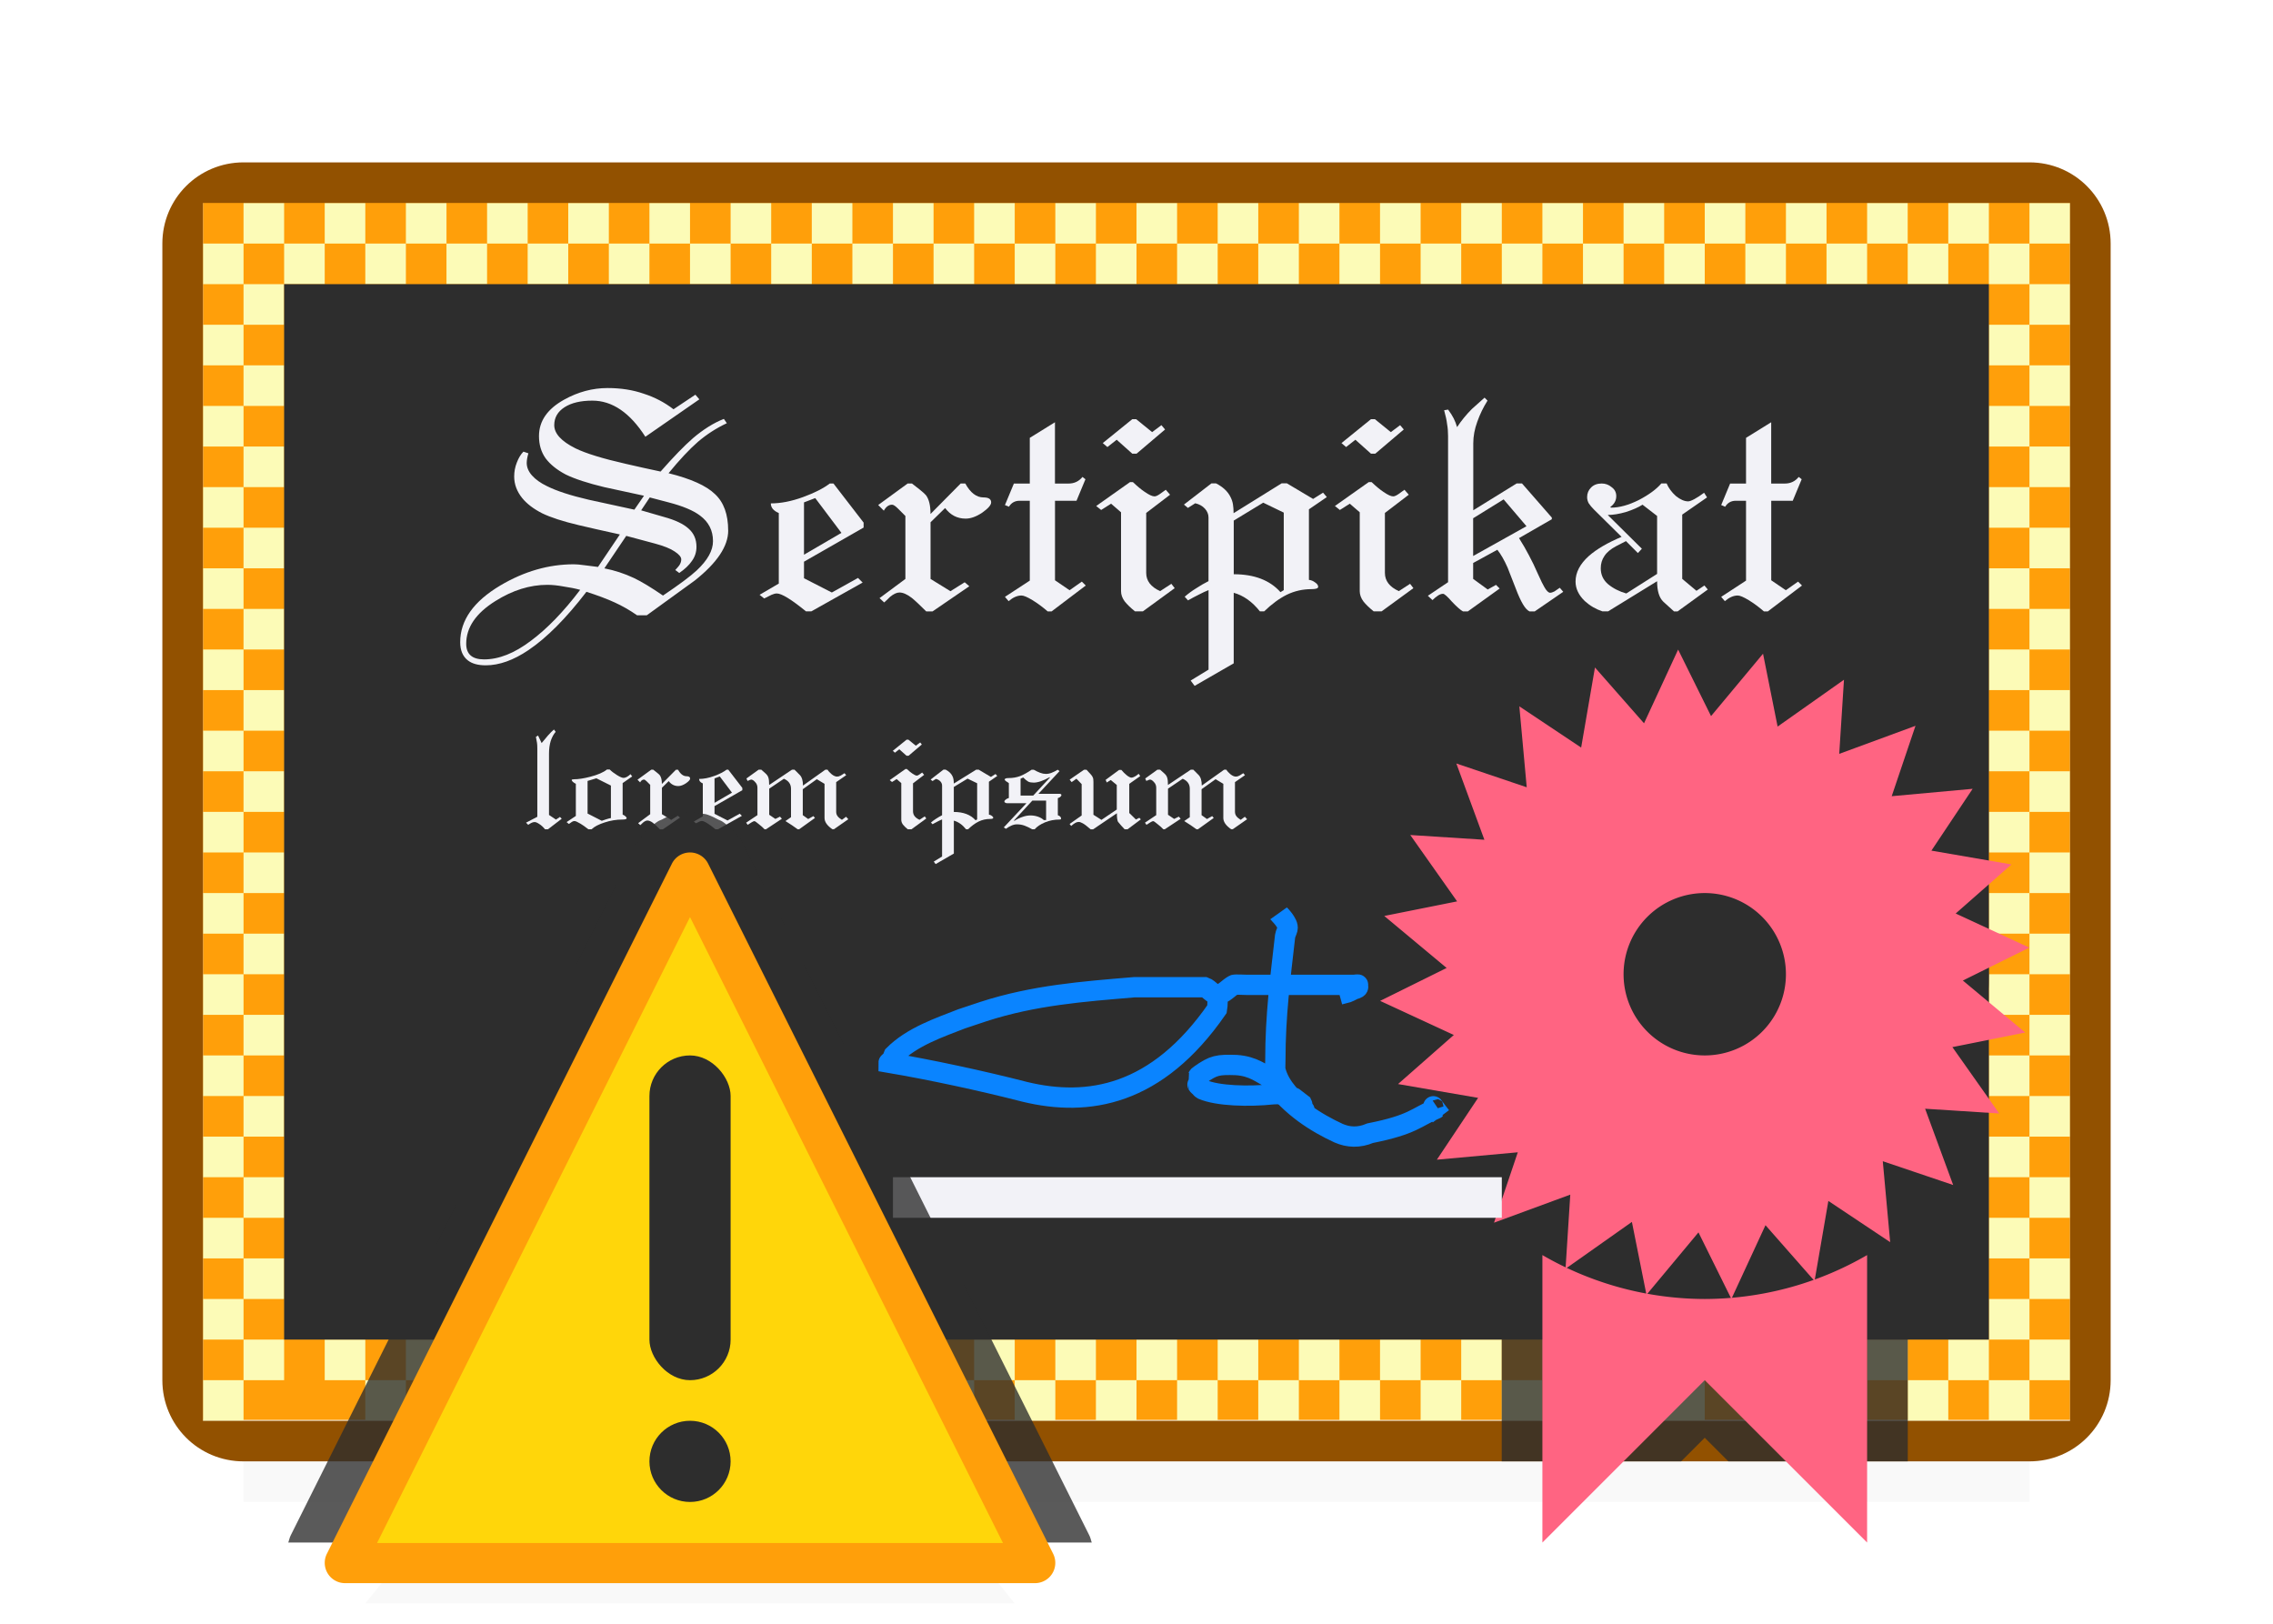 <?xml version="1.0" encoding="UTF-8" standalone="no"?>
<svg
   viewBox="0 0 56 40"
   version="1.1"
   id="svg10484"
   sodipodi:docname="notcertificate_40x56.svg"
   inkscape:version="1.2.2 (1:1.2.2+202212051552+b0a8486541)"
   xmlns:inkscape="http://www.inkscape.org/namespaces/inkscape"
   xmlns:sodipodi="http://sodipodi.sourceforge.net/DTD/sodipodi-0.dtd"
   xmlns="http://www.w3.org/2000/svg"
   xmlns:svg="http://www.w3.org/2000/svg">
  <defs
     id="defs10488" />
  <sodipodi:namedview
     id="namedview10486"
     pagecolor="#2d2d2dfff"
     bordercolor="#f2f2f7000"
     borderopacity="0.25"
     inkscape:showpageshadow="2"
     inkscape:pageopacity="0.0"
     inkscape:pagecheckerboard="0"
     inkscape:deskcolor="#d1d1d1"
     showgrid="false"
     inkscape:zoom="18.575"
     inkscape:cx="25.760431"
     inkscape:cy="19.973082"
     inkscape:window-width="1920"
     inkscape:window-height="1010"
     inkscape:window-x="0"
     inkscape:window-y="0"
     inkscape:window-maximized="1"
     inkscape:current-layer="svg10484" />
  <filter
     id="a"
     color-interpolation-filters="sRGB"
     height="1.702"
     width="1.11"
     x="-0.055"
     y="-0.351">
    <feGaussianBlur
       stdDeviation=".366"
       id="feGaussianBlur10113" />
  </filter>
  <path
     d="m11 37h12l2 2.5h-16z"
     filter="url(#a)"
     opacity=".15"
     stroke-width="1.015"
     id="path10116" />
  <path
     d="m6 34.441h44v2.559h-44z"
     filter="url(#a)"
     opacity=".15"
     stroke-width="1.015"
     id="path10118" />
  <path
     d="m5 4.979h46v30h-46z"
     fill="#ff9f0a"
     id="path10120" />
  <g
     fill="#fcfbb7"
     id="g10408">
    <path
       d="m6 5h1v1h-1z"
       id="path10122" />
    <path
       d="m7 6h1v1h-1z"
       id="path10124" />
    <path
       d="m8 5h1v1h-1z"
       id="path10126" />
    <path
       d="m9 6h1v1h-1z"
       id="path10128" />
    <path
       d="m10 5h1v1h-1z"
       id="path10130" />
    <path
       d="m11 6h1v1h-1z"
       id="path10132" />
    <path
       d="m12 5h1v1h-1z"
       id="path10134" />
    <path
       d="m13 6h1v1h-1z"
       id="path10136" />
    <path
       d="m14 5h1v1h-1z"
       id="path10138" />
    <path
       d="m15 6h1v1h-1z"
       id="path10140" />
    <path
       d="m16 5h1v1h-1z"
       id="path10142" />
    <path
       d="m17 6h1v1h-1z"
       id="path10144" />
    <path
       d="m18 5h1v1h-1z"
       id="path10146" />
    <path
       d="m19 6h1v1h-1z"
       id="path10148" />
    <path
       d="m20 5h1v1h-1z"
       id="path10150" />
    <path
       d="m21 6h1v1h-1z"
       id="path10152" />
    <path
       d="m22 5h1v1h-1z"
       id="path10154" />
    <path
       d="m23 6h1v1h-1z"
       id="path10156" />
    <path
       d="m24 5h1v1h-1z"
       id="path10158" />
    <path
       d="m25 6h1v1h-1z"
       id="path10160" />
    <path
       d="m26 5h1v1h-1z"
       id="path10162" />
    <path
       d="m27 6h1v1h-1z"
       id="path10164" />
    <path
       d="m28 5h1v1h-1z"
       id="path10166" />
    <path
       d="m29 6h1v1h-1z"
       id="path10168" />
    <path
       d="m30 5h1v1h-1z"
       id="path10170" />
    <path
       d="m31 6h1v1h-1z"
       id="path10172" />
    <path
       d="m32 5h1v1h-1z"
       id="path10174" />
    <path
       d="m33 6h1v1h-1z"
       id="path10176" />
    <path
       d="m34 5h1v1h-1z"
       id="path10178" />
    <path
       d="m35 6h1v1h-1z"
       id="path10180" />
    <path
       d="m36 5h1v1h-1z"
       id="path10182" />
    <path
       d="m37 6h1v1h-1z"
       id="path10184" />
    <path
       d="m38 5h1v1h-1z"
       id="path10186" />
    <path
       d="m39 6h1v1h-1z"
       id="path10188" />
    <path
       d="m40 5h1v1h-1z"
       id="path10190" />
    <path
       d="m41 6h1v1h-1z"
       id="path10192" />
    <path
       d="m42 5h1v1h-1z"
       id="path10194" />
    <path
       d="m43 6h1v1h-1z"
       id="path10196" />
    <path
       d="m44 5h1v1h-1z"
       id="path10198" />
    <path
       d="m45 6h1v1h-1z"
       id="path10200" />
    <path
       d="m46 5h1v1h-1z"
       id="path10202" />
    <path
       d="m47 6h1v1h-1z"
       id="path10204" />
    <path
       d="m48 5h1v1h-1z"
       id="path10206" />
    <path
       d="m49 6h1v1h-1z"
       id="path10208" />
    <path
       d="m49 8h1v1h-1z"
       id="path10210" />
    <path
       d="m50 5h1v1h-1z"
       id="path10212" />
    <path
       d="m50 7h1v1h-1z"
       id="path10214" />
    <path
       d="m49 10h1v1h-1z"
       id="path10216" />
    <path
       d="m50 9h1v1h-1z"
       id="path10218" />
    <path
       d="m49 12h1v1h-1z"
       id="path10220" />
    <path
       d="m49 14h1v1h-1z"
       id="path10222" />
    <path
       d="m50 11h1v1h-1z"
       id="path10224" />
    <path
       d="m50 13h1v1h-1z"
       id="path10226" />
    <path
       d="m49 16h1v1h-1z"
       id="path10228" />
    <path
       d="m50 15h1v1h-1z"
       id="path10230" />
    <path
       d="m49 18h1v1h-1z"
       id="path10232" />
    <path
       d="m49 20h1v1h-1z"
       id="path10234" />
    <path
       d="m50 17h1v1h-1z"
       id="path10236" />
    <path
       d="m50 19h1v1h-1z"
       id="path10238" />
    <path
       d="m49 22h1v1h-1z"
       id="path10240" />
    <path
       d="m50 21h1v1h-1z"
       id="path10242" />
    <path
       d="m49 24h1v1h-1z"
       id="path10244" />
    <path
       d="m49 26h1v1h-1z"
       id="path10246" />
    <path
       d="m50 23h1v1h-1z"
       id="path10248" />
    <path
       d="m50 25h1v1h-1z"
       id="path10250" />
    <path
       d="m49 28h1v1h-1z"
       id="path10252" />
    <path
       d="m50 27h1v1h-1z"
       id="path10254" />
    <path
       d="m49 30h1v1h-1z"
       id="path10256" />
    <path
       d="m49 32h1v1h-1z"
       id="path10258" />
    <path
       d="m50 29h1v1h-1z"
       id="path10260" />
    <path
       d="m50 31h1v1h-1z"
       id="path10262" />
    <path
       d="m49 34h1v1h-1z"
       id="path10264" />
    <path
       d="m50 33h1v1h-1z"
       id="path10266" />
    <path
       d="m5 6h1v1h-1z"
       id="path10268" />
    <path
       d="m5 8h1v1h-1z"
       id="path10270" />
    <path
       d="m5 10h1v1h-1z"
       id="path10272" />
    <path
       d="m5 12h1v1h-1z"
       id="path10274" />
    <path
       d="m5 14h1v1h-1z"
       id="path10276" />
    <path
       d="m5 16h1v1h-1z"
       id="path10278" />
    <path
       d="m5 18h1v1h-1z"
       id="path10280" />
    <path
       d="m5 20h1v1h-1z"
       id="path10282" />
    <path
       d="m5 22h1v1h-1z"
       id="path10284" />
    <path
       d="m5 24h1v1h-1z"
       id="path10286" />
    <path
       d="m5 26h1v1h-1z"
       id="path10288" />
    <path
       d="m5 28h1v1h-1z"
       id="path10290" />
    <path
       d="m5 30h1v1h-1z"
       id="path10292" />
    <path
       d="m5 32h1v1h-1z"
       id="path10294" />
    <path
       d="m5 34h1v1h-1z"
       id="path10296" />
    <path
       d="m6 7h1v1h-1z"
       id="path10298" />
    <path
       d="m6 9h1v1h-1z"
       id="path10300" />
    <path
       d="m6 11h1v1h-1z"
       id="path10302" />
    <path
       d="m6 13h1v1h-1z"
       id="path10304" />
    <path
       d="m6 15h1v1h-1z"
       id="path10306" />
    <path
       d="m6 17h1v1h-1z"
       id="path10308" />
    <path
       d="m6 19h1v1h-1z"
       id="path10310" />
    <path
       d="m6 21h1v1h-1z"
       id="path10312" />
    <path
       d="m6 23h1v1h-1z"
       id="path10314" />
    <path
       d="m6 25h1v1h-1z"
       id="path10316" />
    <path
       d="m6 27h1v1h-1z"
       id="path10318" />
    <path
       d="m6 29h1v1h-1z"
       id="path10320" />
    <path
       d="m6 31h1v1h-1z"
       id="path10322" />
    <path
       d="m6 33h1v1h-1z"
       id="path10324" />
    <path
       d="m8 33h1v1h-1z"
       id="path10326" />
    <path
       d="m9 34h1v1h-1z"
       id="path10328" />
    <path
       d="m10 33h1v1h-1z"
       id="path10330" />
    <path
       d="m11 34h1v1h-1z"
       id="path10332" />
    <path
       d="m12 33h1v1h-1z"
       id="path10334" />
    <path
       d="m13 34h1v1h-1z"
       id="path10336" />
    <path
       d="m14 33h1v1h-1z"
       id="path10338" />
    <path
       d="m15 34h1v1h-1z"
       id="path10340" />
    <path
       d="m16 33h1v1h-1z"
       id="path10342" />
    <path
       d="m17 34h1v1h-1z"
       id="path10344" />
    <path
       d="m18 33h1v1h-1z"
       id="path10346" />
    <path
       d="m19 34h1v1h-1z"
       id="path10348" />
    <path
       d="m20 33h1v1h-1z"
       id="path10350" />
    <path
       d="m21 34h1v1h-1z"
       id="path10352" />
    <path
       d="m22 33h1v1h-1z"
       id="path10354" />
    <path
       d="m23 34h1v1h-1z"
       id="path10356" />
    <path
       d="m24 33h1v1h-1z"
       id="path10358" />
    <path
       d="m25 34h1v1h-1z"
       id="path10360" />
    <path
       d="m26 33h1v1h-1z"
       id="path10362" />
    <path
       d="m27 34h1v1h-1z"
       id="path10364" />
    <path
       d="m28 33h1v1h-1z"
       id="path10366" />
    <path
       d="m29 34h1v1h-1z"
       id="path10368" />
    <path
       d="m30 33h1v1h-1z"
       id="path10370" />
    <path
       d="m31 34h1v1h-1z"
       id="path10372" />
    <path
       d="m32 33h1v1h-1z"
       id="path10374" />
    <path
       d="m33 34h1v1h-1z"
       id="path10376" />
    <path
       d="m34 33h1v1h-1z"
       id="path10378" />
    <path
       d="m35 34h1v1h-1z"
       id="path10380" />
    <path
       d="m36 33h1v1h-1z"
       id="path10382" />
    <path
       d="m37 34h1v1h-1z"
       id="path10384" />
    <path
       d="m38 33h1v1h-1z"
       id="path10386" />
    <path
       d="m39 34h1v1h-1z"
       id="path10388" />
    <path
       d="m40 33h1v1h-1z"
       id="path10390" />
    <path
       d="m41 34h1v1h-1z"
       id="path10392" />
    <path
       d="m42 33h1v1h-1z"
       id="path10394" />
    <path
       d="m43 34h1v1h-1z"
       id="path10396" />
    <path
       d="m44 33h1v1h-1z"
       id="path10398" />
    <path
       d="m45 34h1v1h-1z"
       id="path10400" />
    <path
       d="m46 33h1v1h-1z"
       id="path10402" />
    <path
       d="m47 34h1v1h-1z"
       id="path10404" />
    <path
       d="m48 33h1v1h-1z"
       id="path10406" />
  </g>
  <path
     d="m6 4c-1.108 0-2 .892-2 2v28c0 1.108.892 2 2 2h31 10 3c1.108 0 2-.892 2-2v-28c0-1.108-.892-2-2-2zm-1 1h46v30h-4-10-32z"
     fill="#925100"
     id="path10410" />
  <path
     d="m42 17c-3.854 0-7 3.146-7 7 0 2.694 1.585 4.971 3.826 6.141-.101-.052-.226-.031-.324-.088-.667-.387-1.502.094-1.502.865v.004l-.002-.004v5.082h4.42l.582-.582.582.582h4.42v-5.082l-.002.004v-.004c0-.771-.835-1.252-1.502-.865-.099.057-.223.036-.324.088 2.241-1.17 3.826-3.447 3.826-6.141 0-3.854-3.146-7-7-7z"
     fill="#2d2d2d"
     fill-opacity=".784"
     id="path10412" />
  <path
     d="m7 7h42v26h-42z"
     fill="#2d2d2dffd"
     id="path10414"
     style="fill:#2d2d2d" />
  <path
     d="m41.344 16.002-.84 1.816-1.209-1.375-.34 1.973-1.523-1.016.182 1.994-1.734-.586.691 1.879-1.826-.117 1.154 1.635-1.795.359 1.537 1.281-1.639.811 1.816.84-1.375 1.209 1.973.34-1.016 1.523 1.994-.182-.586 1.734 1.879-.691-.117 1.826 1.635-1.154.359 1.795 1.281-1.537.811 1.639.84-1.816 1.209 1.375.34-1.973 1.523 1.016-.182-1.994 1.734.586-.691-1.879 1.826.117-1.154-1.635 1.795-.359-1.537-1.281 1.639-.811-1.816-.84 1.375-1.209-1.973-.34 1.016-1.523-1.994.182.586-1.734-1.879.691.117-1.826-1.635 1.154-.359-1.795-1.281 1.537zm.656 5.998a2 2 0 0 1 2 2 2 2 0 0 1 -2 2 2 2 0 0 1 -2-2 2 2 0 0 1 2-2z"
     fill="#ff6482"
     id="path10416" />
  <path
     d="m38 30.918v7.082l4-4 4 4v-7.082a8 8 0 0 1 -4 1.082 8 8 0 0 1 -4-1.082z"
     fill="#ff6482"
     fill-rule="evenodd"
     id="path10418" />
  <path
     d="m30 24.5c-.006.12.004.242-.017.36-1.483 2.14-3.174 2.414-4.734 2.037-1.086-.279-2.331-.545-3.356-.719 0-.02.046.014.06 0s-.009-.042 0-.06c.013-.025.047-.035.06-.06.009-.018-.009-.042 0-.06.457-.462 1.141-.688 1.678-.899.18-.06.36-.12.539-.18 1.242-.402 2.446-.493 3.715-.599h.24c.489-0 1.031 0 1.498 0 .114.041.196.19.317.18.156-.013.264-.168.402-.239.023-.012.278 0 .3 0h1.738.659.24.06c.02 0 .06-.02.06 0 0 .02-.06-.02-.06 0 0 .028.073.035.06.06-.02.04-.08.04-.12.06-.187.094-.077.048-.339.12"
     fill="none"
     stroke="#0a84ff"
     stroke-width=".5"
     id="path10420" />
  <path
     d="m22 29h15v1h-15z"
     fill="#f2f2f7"
     id="path10422" />
  <path
     d="m31.5 22.5c.005.007.255.243.221.382-.015.061-.05.117-.06.18-.117 1.034-.24 1.946-.24 3.056 0 .014-.007.226 0 .24.115.455.454.708.659.959.13.049.036.072 0 0-.018-.036.018-.084 0-.12-.467-.366.001 0-.539-.24-.059-.01-.12 0-.18 0-.592.063-1.361.043-1.738-.12-.025-.013-.04-.04-.06-.06s-.047-.035-.06-.06c-.002-.003-.002-.177 0-.18.013-.025.035-.047.06-.06.338-.237.437-.255.899-.24.42.03.608.205.899.36.014.014-.009.042 0 .06.448.617 1.065 1.003 1.618 1.258.241.105.498.119.779 0 1.055-.209 1.128-.392 1.618-.599-.02.02-.076-.083-.06-.06.057.084.123.162.184.243"
     fill="none"
     stroke="#0a84ff"
     stroke-width=".5"
     id="path10424" />
  <g
     fill="#f2f2f7"
     stroke-width=".204"
     id="g10446"
     style="fill:#f2f2f7;fill-opacity:1">
    <path
       d="m17.941 13.069q0 .579-.824 1.232-.596.433-1.183.857h-.237q-.269-.188-.555-.318-.286-.131-.694-.261-.751.979-1.428 1.436-.555.375-1.053.375-.286 0-.441-.122-.188-.147-.188-.449 0-.808.988-1.396.881-.522 1.812-.522.098 0 .269.024.171.024.326.041l.539-.8q-.669-.147-1.012-.229-.588-.139-.906-.294-.318-.163-.49-.375-.196-.245-.196-.53 0-.18.065-.343.065-.171.163-.269l.122.041q-.041.139-.041.237 0 .163.131.31.131.147.367.261.359.18 1.028.335.563.122 1.126.245l.237-.343q-.49-.106-.979-.212-.612-.147-.947-.31-.326-.171-.498-.4-.163-.229-.163-.547 0-.555.62-.898.514-.286 1.069-.286.49 0 .89.139.408.131.735.384l.539-.359.098.114-1.33.922q-.571-.89-1.306-.89-.433 0-.686.163-.253.163-.253.441 0 .31.522.571.384.188 1.249.384.424.098.849.188.473-.539.8-.824.384-.326.759-.473l.073.106q-.384.18-.71.457-.318.277-.726.775.824.204 1.143.514.326.302.326.898zm-.375.261q0-.392-.318-.628-.245-.188-.775-.326l-.465-.122-.212.318.563.163q.416.114.604.286.196.171.196.449 0 .196-.114.351-.106.155-.31.294l-.098-.073q.082-.09.098-.114.049-.073.049-.147 0-.09-.163-.196-.155-.106-.49-.196l-.702-.188-.539.8q.375.073.726.237.277.131.718.433.596-.4.832-.62.4-.375.4-.718zm-3.273 1.2q-.18-.049-.408-.082-.22-.041-.4-.041-.645 0-1.281.4-.718.449-.718 1.053 0 .384.441.384.547 0 1.151-.457.604-.449 1.216-1.257z"
       id="path10426"
       style="fill:#f2f2f7;fill-opacity:1" />
    <path
       d="m21.277 12.996-1.469.841v.408l.686.351.645-.359.114.114-1.265.71h-.131q-.539-.441-.718-.441-.057 0-.131.033-.073.033-.18.09l-.114-.09.473-.277v-1.738q-.196-.082-.196-.237.367 0 .792-.155.424-.155.661-.335h.09l.743.963zm-.547.131-.645-.857-.277.106v1.289z"
       id="path10428"
       style="fill:#f2f2f7;fill-opacity:1" />
    <path
       d="m24.419 12.376q0 .098-.22.253-.22.147-.408.147-.31 0-.506-.261l-.359.351v1.396l.49.302.351-.22.114.098-.906.62h-.155q-.237-.237-.359-.335-.171-.131-.302-.131-.098 0-.229.106-.098.098-.147.139l-.114-.106.637-.473v-1.551l-.18-.18q-.098-.098-.147-.098-.122 0-.204.147l-.139-.139.726-.53h.106l.188.147q.122.098.155.139.114.147.114.465l.743-.751h.114q.188.343.449.343.188 0 .188.122z"
       id="path10430"
       style="fill:#f2f2f7;fill-opacity:1" />
    <path
       d="m26.75 14.424-.841.637h-.098q-.188-.163-.375-.277-.188-.114-.269-.114-.155 0-.318.139l-.09-.106.612-.4v-1.967h-.253q-.171 0-.261.147l-.098-.041.22-.53h.392v-1.126l.62-.384v1.51h.335q.212 0 .343-.163l.073.057-.22.53h-.53v1.959l.359.245.302-.212z"
       id="path10432"
       style="fill:#f2f2f7;fill-opacity:1" />
    <path
       d="m28.704 10.58-.702.596h-.106l-.384-.343-.229.18-.114-.098.726-.588h.098l.392.318.229-.171zm.237 3.909-.783.571h-.196q-.163-.131-.253-.245-.09-.122-.09-.253v-1.942l-.245-.212-.245.155-.122-.098.832-.588h.073q.163.155.286.237.163.114.245.114.049 0 .131-.057.09-.065.147-.106l.106.122-.588.449v1.477q0 .294.343.449l.277-.18z"
       id="path10434"
       style="fill:#f2f2f7;fill-opacity:1" />
    <path
       d="m32.689 12.245-.441.302v1.738q.082.008.155.065.073.049.073.106 0 .057-.163.057-.326 0-.612.139-.277.139-.555.408h-.106q-.286-.359-.645-.457v1.738l-.963.555-.098-.131.441-.269v-1.959q-.106.041-.245.114-.131.065-.261.139l-.082-.09q.131-.114.277-.204.147-.098.31-.18v-1.567q0-.122-.09-.22-.09-.098-.237-.131l-.18.114-.098-.082.677-.522h.114q.253.131.351.326.049.09.065.188.016.098.016.22l1.183-.735h.131l.645.384.245-.155zm-1.061 2.293v-1.91l-.506-.245-.726.441v1.322q.759 0 1.151.441z"
       id="path10436"
       style="fill:#f2f2f7;fill-opacity:1" />
    <path
       d="m34.585 10.58-.702.596h-.106l-.384-.343-.229.18-.114-.098.726-.588h.098l.392.318.229-.171zm.237 3.909-.783.571h-.196q-.163-.131-.253-.245-.09-.122-.09-.253v-1.942l-.245-.212-.245.155-.122-.098.832-.588h.073q.163.155.286.237.163.114.245.114.049 0 .131-.057.09-.065.147-.106l.106.122-.588.449v1.477q0 .294.343.449l.277-.18z"
       id="path10438"
       style="fill:#f2f2f7;fill-opacity:1" />
    <path
       d="m38.514 14.579-.702.482h-.131q-.082-.041-.163-.18-.082-.139-.171-.375-.204-.514-.204-.522-.122-.277-.253-.441l-.596.326v.392l.359.261.204-.114.09.09-.783.563h-.122q-.09-.049-.269-.237-.171-.196-.22-.196-.057 0-.122.041-.065.041-.139.114l-.114-.106.498-.335v-3.599q0-.163-.024-.294-.016-.139-.073-.343l.098-.016q.09.122.139.22.049.098.082.212.155-.237.367-.449.204-.18.31-.277l.073.073q-.155.245-.253.522-.098.269-.098.53v1.649l1.069-.661h.131l.735.841v.041l-.808.465q.139.22.245.424.106.196.22.457.114.253.155.318.082.147.147.147.041 0 .106-.033.024-.016.131-.09zm-.906-1.616-.563-.661-.751.465v.93z"
       id="path10440"
       style="fill:#f2f2f7;fill-opacity:1" />
    <path
       d="m42.075 14.522-.743.539h-.09l-.261-.237q-.155-.147-.155-.506l-1.208.743h-.139q-.245-.082-.433-.253-.229-.22-.229-.482 0-.335.326-.628.286-.253.808-.473l-.677-.669q-.082-.082-.131-.155-.041-.073-.041-.155 0-.139.098-.237.098-.098.261-.098.139 0 .245.09.114.082.114.22 0 .163-.147.269l.016.016q.31 0 .686-.188.375-.196.555-.408h.131q.073.171.229.31.163.131.302.131.049 0 .155-.057.106-.057.237-.155l.073.114-.612.424v1.583l.351.294.196-.131zm-1.249-.384v-1.428l-.359-.277q-.155.098-.408.18-.253.073-.449.073l.841.832-.098.106-.294-.294-.237.122q-.204.106-.294.245-.09.131-.09.302 0 .237.18.392.188.155.449.229z"
       id="path10442"
       style="fill:#f2f2f7;fill-opacity:1" />
    <path
       d="m44.396 14.424-.841.637h-.098q-.188-.163-.375-.277-.188-.114-.269-.114-.155 0-.318.139l-.09-.106.612-.4v-1.967h-.253q-.171 0-.261.147l-.098-.041.22-.53h.392v-1.126l.62-.384v1.51h.335q.212 0 .343-.163l.073.057-.22.53h-.53v1.959l.359.245.302-.212z"
       id="path10444"
       style="fill:#f2f2f7;fill-opacity:1" />
  </g>
  <g
     fill="#f2f2f7"
     stroke-width=".095"
     id="g10468"
     style="fill:#f2f2f7;fill-opacity:1">
    <path
       d="m13.839 20.17-.339.259h-.072q-.069-.084-.141-.129-.072-.049-.114-.049-.034 0-.069.015-.034.015-.091.053l-.053-.053.278-.145v-1.678q0-.095-.008-.145-.008-.053-.027-.145l.053-.034.088.186q.145-.171.156-.186.084-.095.148-.148l.042.057q-.076.088-.122.225-.042.137-.042.308v1.515l.171.114.099-.065z"
       id="path10448"
       style="fill:#f2f2f7;fill-opacity:1" />
    <path
       d="m15.576 19.127-.236.164v.776q.038.015.069.042.03.027.03.046 0 .034-.103.034-.225 0-.441.072-.217.069-.32.167h-.08q-.122-.095-.194-.137-.107-.065-.148-.065-.03 0-.061.019-.008.004-.076.053l-.057-.046.228-.152v-.792q-.042-.019-.072-.046-.03-.027-.03-.046 0-.019.053-.019.164 0 .4-.061.282-.072.415-.179h.069q.069.069.179.137.11.069.164.069.034 0 .084-.027.049-.03.084-.065zm-.525 1.024v-.799l-.358-.179-.217.065v.803l.35.179q.034-.015.099-.034.069-.023.126-.034z"
       id="path10450"
       style="fill:#f2f2f7;fill-opacity:1" />
    <path
       d="m17.004 19.177q0 .046-.103.118-.103.069-.19.069-.145 0-.236-.122l-.167.164v.651l.228.141.164-.103.053.046-.422.289h-.072q-.11-.11-.167-.156-.08-.061-.141-.061-.046 0-.107.049-.046.046-.069.065l-.053-.049.297-.221v-.723l-.084-.084q-.046-.046-.069-.046-.057 0-.095.069l-.065-.065.339-.247h.049l.088.069q.057.046.072.065.053.069.053.217l.346-.35h.053q.088.16.209.16.088 0 .088.057z"
       id="path10452"
       style="fill:#f2f2f7;fill-opacity:1" />
    <path
       d="m18.289 19.466-.685.392v.19l.32.164.301-.167.053.053-.59.331h-.061q-.251-.205-.335-.205-.027 0-.061.015-.034.015-.084.042l-.053-.042.221-.129v-.811q-.091-.038-.091-.11.171 0 .369-.072.198-.072.308-.156h.042l.346.449zm-.255.061-.301-.4-.129.049v.601z"
       id="path10454"
       style="fill:#f2f2f7;fill-opacity:1" />
    <path
       d="m20.9 20.181-.354.247h-.038q-.194-.133-.194-.278v-.841l-.19-.114-.346.247v.639l.133.095.129-.072.038.046-.388.278h-.038q-.046-.034-.141-.099-.08-.049-.16-.103l.137-.095v-.7q0-.171-.175-.247l-.362.244v.643l.152.103.114-.057.046.053-.392.259h-.034q-.057-.061-.145-.129-.084-.072-.107-.072-.019 0-.069.03-.049.03-.095.061l-.038-.053.278-.186v-.674q0-.084-.057-.141-.053-.061-.099-.061-.011 0-.088.034l-.027-.061.301-.217h.065l.099.088q.061.053.076.11.019.057.019.179l.563-.377h.061l.129.129q.08.08.08.263l.552-.392h.053q.034.057.103.114.072.057.133.057.042 0 .091-.027.011-.008.091-.057l.042.049-.247.171v.731q0 .061.034.107.034.046.107.091l.103-.076z"
       id="path10456"
       style="fill:#f2f2f7;fill-opacity:1" />
    <path
       d="m22.711 18.34-.327.278h-.049l-.179-.16-.107.084-.053-.046.339-.274h.046l.183.148.107-.08zm.11 1.823-.365.266h-.091q-.076-.061-.118-.114-.042-.057-.042-.118v-.906l-.114-.099-.114.072-.057-.046.388-.274h.034q.076.072.133.11.076.053.114.053.023 0 .061-.027.042-.03.069-.049l.049.057-.274.209v.689q0 .137.16.209l.129-.084z"
       id="path10458"
       style="fill:#f2f2f7;fill-opacity:1" />
    <path
       d="m24.569 19.116-.205.141v.811q.038.004.072.03.034.023.034.049 0 .027-.076.027-.152 0-.285.065-.129.065-.259.19h-.049q-.133-.167-.301-.213v.811l-.449.259-.046-.061.205-.126v-.913q-.049.019-.114.053-.061.03-.122.065l-.038-.042q.061-.053.129-.095.069-.046.145-.084v-.731q0-.057-.042-.103-.042-.046-.11-.061l-.084.053-.046-.038.316-.244h.053q.118.061.164.152.023.042.03.088.008.046.008.103l.552-.342h.061l.301.179.114-.072zm-.495 1.069v-.89l-.236-.114-.339.205v.616q.354 0 .537.205z"
       id="path10460"
       style="fill:#f2f2f7;fill-opacity:1" />
    <path
       d="m26.15 19.588q0 .019-.027.042-.027.023-.061.03v.422q.08.03.08.084 0 .023-.038.023-.19 0-.358.069-.167.069-.255.171h-.061q-.091-.053-.183-.088-.091-.034-.19-.034-.069 0-.137.03-.069.03-.137.08l-.053-.034.559-.597h-.483q-.019 0-.038-.011-.023-.011-.023-.03 0-.023.034-.049.034-.027.076-.038v-.365q-.015-.015-.061-.042-.042-.03-.042-.046 0-.038.099-.038.152 0 .282-.049.133-.053.282-.156h.053q.088.049.16.076.072.027.137.027.072 0 .141-.027.072-.027.152-.076l.046.034-.521.559h.518q.049 0 .049.034zm-.282-.434-.008-.008q-.24.133-.392.133-.084 0-.133-.023-.049-.027-.126-.103l-.065.03v.415h.312zm-.095 1.047v-.479h-.339l-.453.491.011.008q.091-.061.194-.095.103-.038.202-.038.095 0 .183.03.088.03.145.084z"
       id="path10462"
       style="fill:#f2f2f7;fill-opacity:1" />
    <path
       d="m28.107 20.185-.327.244h-.072l-.088-.095-.076-.091q-.027-.049-.027-.209l-.586.396h-.061q-.129-.114-.194-.148-.061-.034-.099-.034-.042 0-.084.023-.042.023-.103.076l-.038-.049.297-.209v-.773l-.129-.133-.118.084-.049-.061.354-.244h.061l.099.107q.046.049.057.084.015.03.015.107v.811l.198.126.377-.255v-.605l-.148-.122-.099.061-.027-.065.331-.244h.057q.057.069.129.129.076.061.122.061.03 0 .084-.03.03-.015.091-.065l.038.057-.27.19v.719l.164.16.084-.042z"
       id="path10464"
       style="fill:#f2f2f7;fill-opacity:1" />
    <path
       d="m30.725 20.181-.354.247h-.038q-.194-.133-.194-.278v-.841l-.19-.114-.346.247v.639l.133.095.129-.072.038.046-.388.278h-.038q-.046-.034-.141-.099-.08-.049-.16-.103l.137-.095v-.7q0-.171-.175-.247l-.362.244v.643l.152.103.114-.057.046.053-.392.259h-.034q-.057-.061-.145-.129-.084-.072-.107-.072-.019 0-.069.03-.049.03-.095.061l-.038-.053.278-.186v-.674q0-.084-.057-.141-.053-.061-.099-.061-.011 0-.088.034l-.027-.061.301-.217h.065l.099.088q.061.053.076.11.019.057.019.179l.563-.377h.061l.129.129q.08.08.08.263l.552-.392h.053q.034.057.103.114.072.057.133.057.042 0 .091-.027.011-.008.091-.057l.042.049-.247.171v.731q0 .061.034.107.034.046.107.091l.103-.076z"
       id="path10466"
       style="fill:#f2f2f7;fill-opacity:1" />
  </g>
  <g
     transform="translate(6 2)"
     id="g10482">
    <path
       d="m16.988 18c-.097.001-.191.023-.285.043-.036.008-.072.007-.107.018-.098.029-.189.075-.279.123-.033.017-.07.027-.102.047-.089.055-.166.127-.242.199-.024.023-.055.038-.078.062-.001.001-.001.001-.002.002-.093.101-.173.215-.234.338l-5.658 11.314-2.842 5.684a1 1 0 0 1 0 .002c-.026.053-.037.112-.057.168h4.898 2.246 5.508 2.246 4.898c-.02-.056-.03-.115-.057-.168a1 1 0 0 0 0-.002l-2.842-5.684-5.658-11.314c-.062-.124-.142-.239-.236-.34-.023-.025-.054-.04-.078-.062-.076-.072-.153-.144-.242-.199-.032-.02-.068-.029-.102-.047-.091-.048-.181-.094-.279-.123-.035-.01-.072-.01-.107-.018-.094-.02-.189-.042-.285-.043-.004-0-.008.002-.012.002-.004-0-.008-.002-.012-.002z"
       fill="#2d2d2d"
       fill-opacity=".784"
       transform="translate(-6)"
       id="path10470" />
    <path
       d="m11.004 19a.5.5 0 0 0 -.451.277l-8.5 17a.5.5 0 0 0 .447.723h17a.5.5 0 0 0 .447-.723l-8.5-17a.5.5 0 0 0 -.443-.277z"
       fill="#ff9f0a"
       id="path10472" />
    <path
       d="m11 20.592-7.711 15.42h15.422z"
       fill="#ffd60a"
       id="path10474" />
    <g
       fill="#2d2d2d"
       id="g10480">
      <rect
         height="8"
         ry="1"
         width="2"
         x="10"
         y="24"
         id="rect10476" />
      <circle
         cx="11"
         cy="34"
         r="1"
         id="circle10478" />
    </g>
  </g>
</svg>
